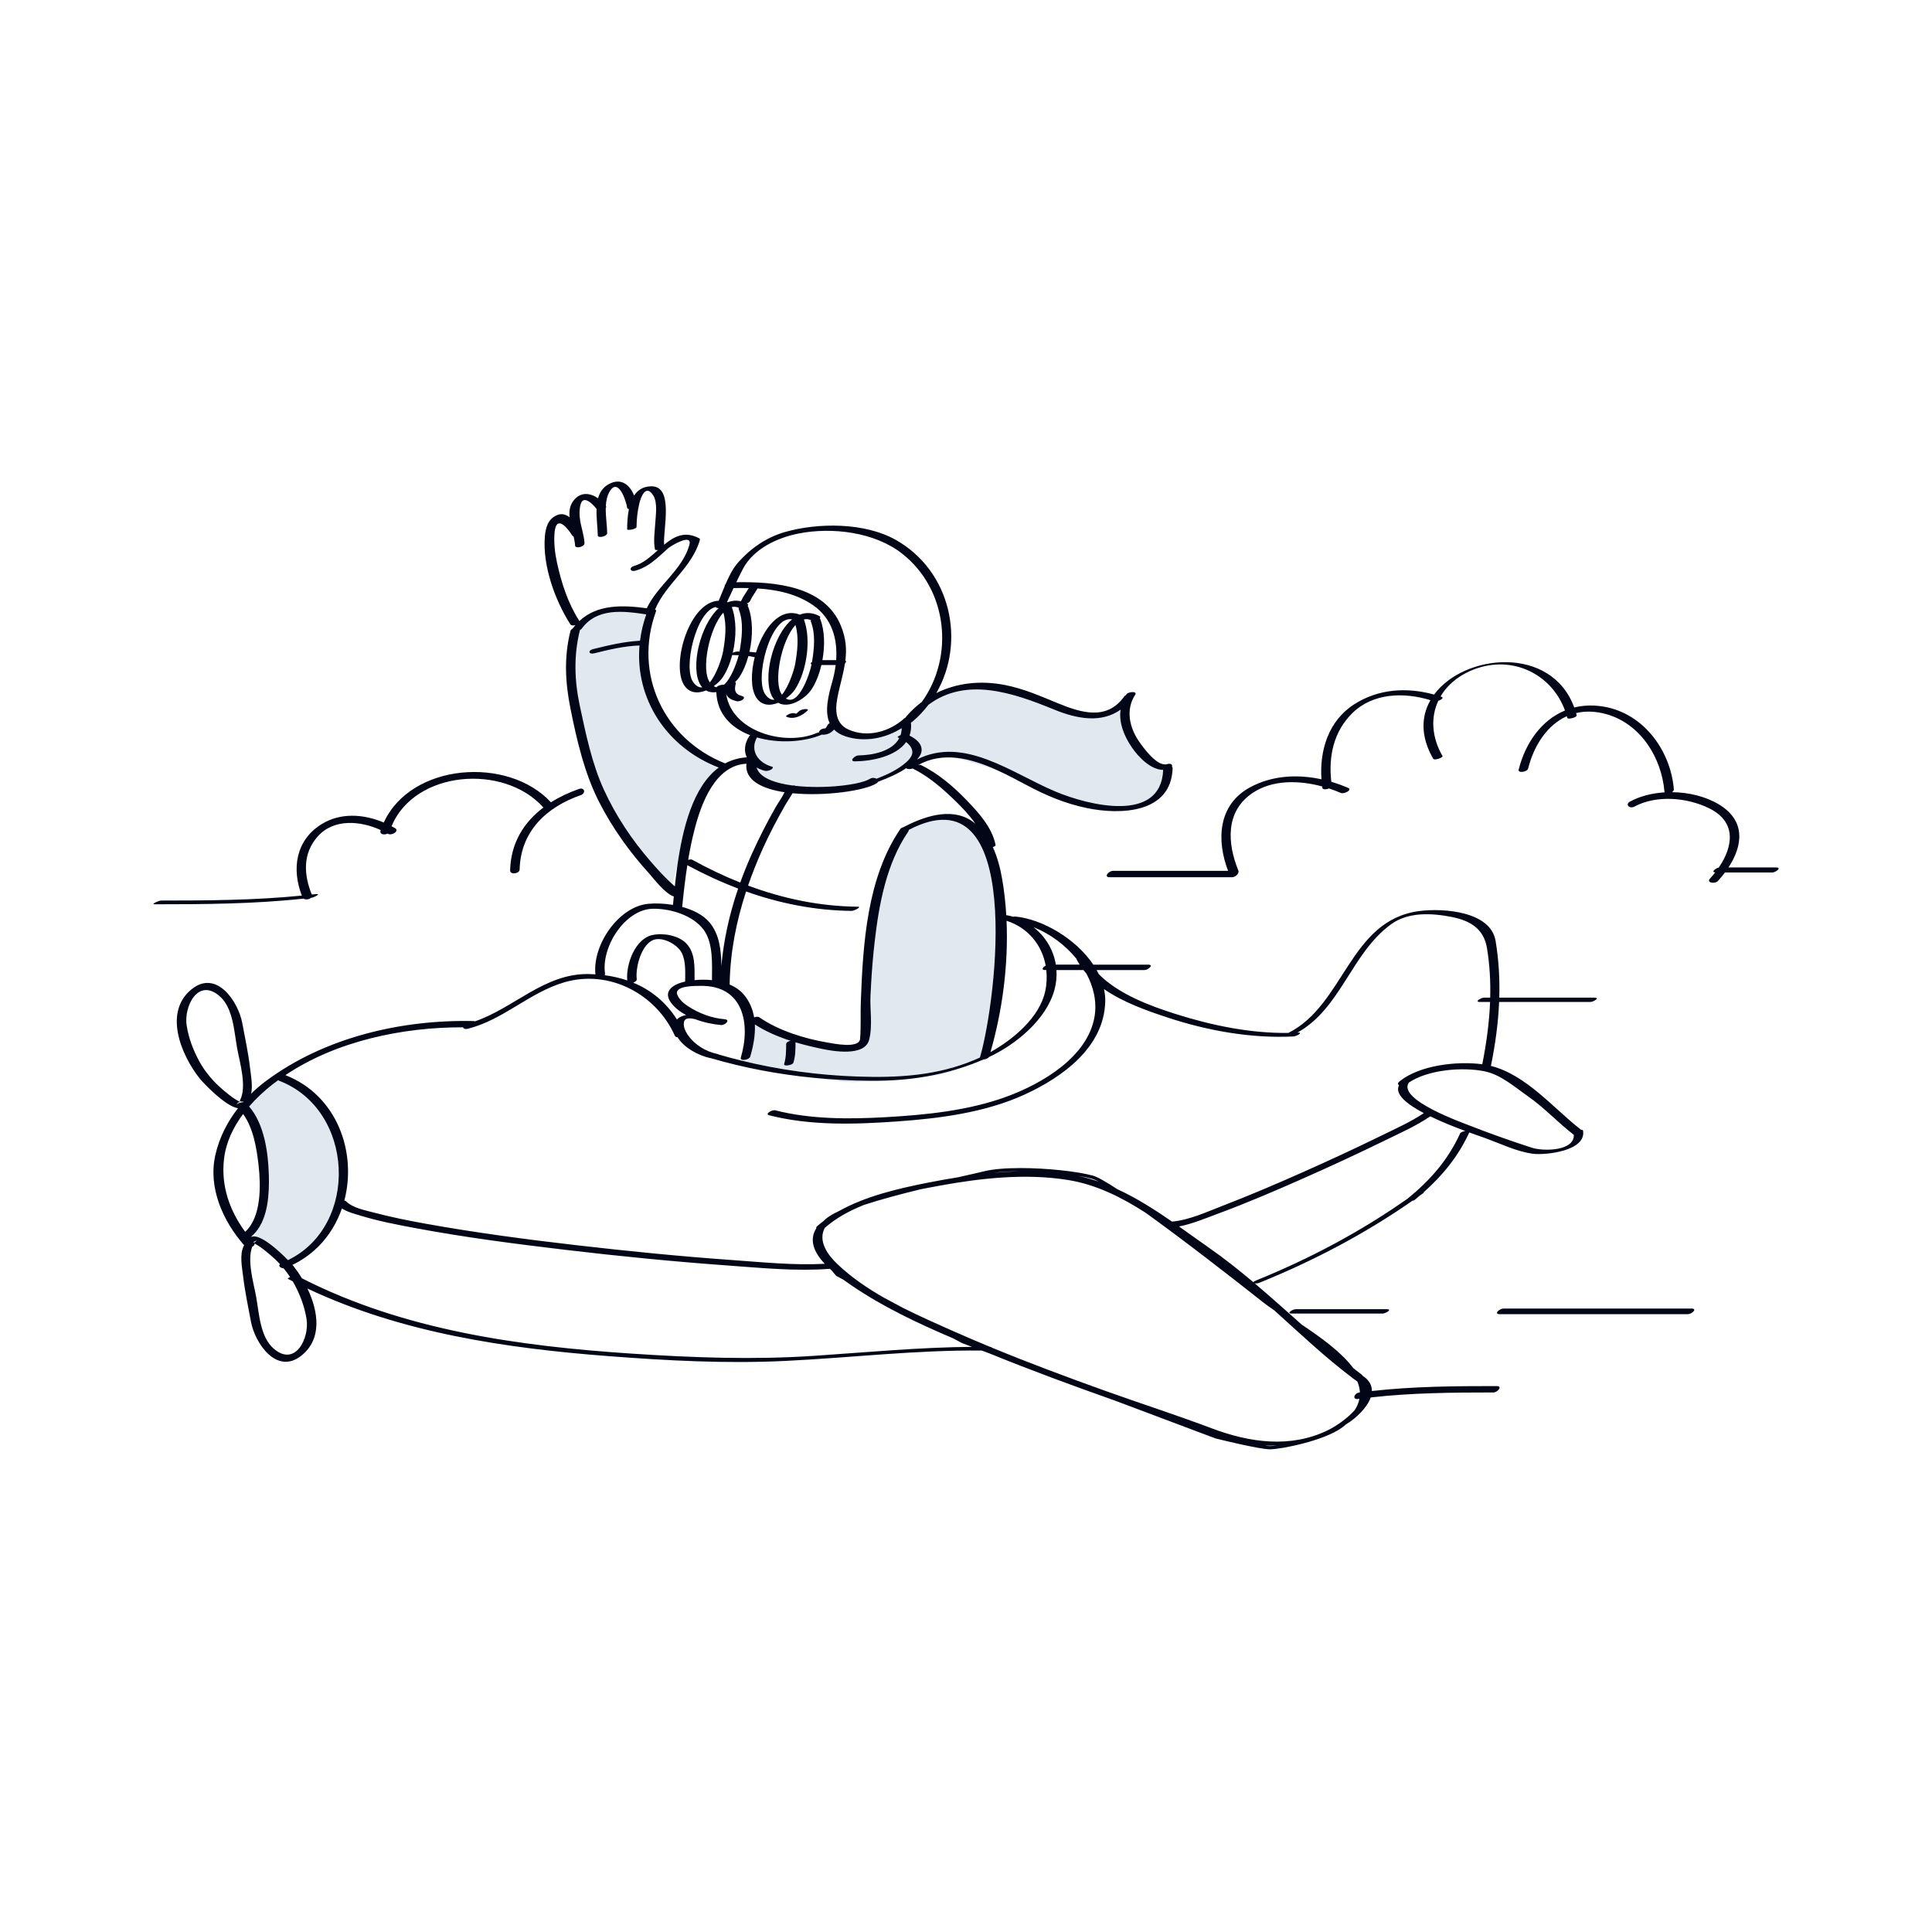 <?xml version="1.0" standalone="no"?>
<svg version="1.1" id="Layer_1" xmlns="http://www.w3.org/2000/svg" xmlns:xlink="http://www.w3.org/1999/xlink" x="0px" y="0px" width="595.28px" height="595.28px" viewBox="0 0 595.28 595.28" enable-background="new 0 0 595.28 595.28" xml:space="preserve">
<path id="color_x5F_2" fill="#e2e8f0" d="M97.49,384.648c0.217-0.205,0.444-0.402,0.654-0.613l-0.172,0.352L97.49,384.648z
	 M86.002,333.001c-0.122-0.047-0.218-0.1-0.301-0.155c-0.584,0.428-1.18,0.842-1.748,1.289c-2.539,1.994-5.006,4.275-7.19,6.801
	c4.694,5.416,5.891,14.3,6.071,21.083c0.152,5.71-0.158,13.008-4.059,17.643c-0.21,0.636-0.368,1.099-0.434,1.29
	c2.93,0.168,7.784,4.635,10.387,7.308C110.805,377.564,109.218,341.853,86.002,333.001z M237.859,236.221
	c0.669,0.188-0.031,0.777-0.31,0.926c-0.591,0.315-1.377,0.51-2.038,0.324c-0.882-0.247-1.68-0.591-2.395-1.003
	c0.883,3.088,5.42,4.794,10.999,5.542c0.418-0.037,0.78-0.006,0.923,0.113c8.929,1.012,20.026-0.271,23.047-2.189
	c0.6-0.382,1.451-0.304,1.995-0.006c2.878-1.088,5.735-2.41,8.14-4.247c1.271-0.971,3.313-2.688,2.807-4.555
	c-0.287-1.058-0.986-1.843-1.836-2.474c-3.151,4.403-10.465,5.873-15.744,5.937c-1.959,0.023-0.131-1.823,1.074-1.838
	c4.49-0.054,10.482-1.333,12.553-5.327c-0.162-0.079-0.326-0.158-0.485-0.234c-0.191-0.091,0.267-0.422,0.877-0.693
	c0.216-0.649,0.341-1.356,0.351-2.134c-5.068,3.188-11.413,4.398-17.186,2.565c-1.595-0.506-2.784-1.242-3.662-2.139
	c-0.814,0.96-1.915,1.568-3.297,1.595c-0.131,0.003-0.289-0.004-0.452-0.026c-5.442,2.316-13.339,2.791-19.993,0.867
	C230.996,231.268,233.545,235.01,237.859,236.221z M271.074,240.67c-0.179,0.066-0.358,0.133-0.537,0.198
	c-0.016,0.031-0.027,0.063-0.048,0.095L271.074,240.67z M307.325,237.342c-4.11-1.869-8.423-3.398-12.698-3.845
	C297.582,234.369,302.568,235.854,307.325,237.342z M348.785,230.355c-2.451-3.555-4.091-7.662-3.524-11.689
	c-5.815,4.151-13.241,2.927-20.388-0.005c-12.971-5.32-27.238-10.125-38.791-1.508c-1.462,1.906-3.141,3.694-5.068,5.308
	c-0.083,0.069-0.198,0.13-0.332,0.184c0.151,1.5-0.018,2.826-0.436,3.998c1.812,0.936,3.74,2.268,3.725,4.451
	c-0.008,1.08-0.635,2.055-1.402,2.879l0.033-0.004c14.533-7.291,29.235,4.322,42.666,9.941c9.952,4.165,32.442,9.926,33.119-6.686
	C354.496,237.184,350.748,233.202,348.785,230.355z M197.041,198.888c-4.748,0.164-9.333,1.261-13.931,2.407
	c-1.728,0.432-2.088-0.871-0.35-1.305c4.771-1.191,9.532-2.3,14.438-2.578c0.337-2.685,0.971-5.396,1.925-8.103
	c-7.072-1.069-15.127-2.098-19.907,4.417c-0.109,0.149-0.297,0.276-0.524,0.379c-0.004,0.021-0.001,0.04-0.007,0.063
	c-1.937,7.756-1.707,15.421-0.049,23.218c1.842,8.661,3.75,17.901,7.454,25.981c3.647,7.957,8.569,15.341,14.3,21.953
	c1.975,2.279,4.003,4.531,6.213,6.59c0.173,0.161,0.35,0.32,0.523,0.481c0.415-1.403,0.961-3.33,1.589-5.737
	c1.599-11.317,4.785-24.287,12.735-30.164C205.272,230.278,195.646,215.224,197.041,198.888z M176.293,193.752
	c0.056-0.037,0.113-0.072,0.175-0.105c0.012-0.018,0.017-0.033,0.03-0.053c0.152-0.207,0.318-0.384,0.475-0.58
	c-0.41,0.228-0.666,0.373-0.666,0.373L176.293,193.752z M280.022,255.697c-0.005,0.179-0.067,0.382-0.226,0.614
	c-6.667,9.776-8.963,22.267-10.291,33.817c-0.512,4.453-0.885,8.92-1.123,13.396c0.108,3.475,0.164,6.817-0.047,9.714
	c0.066,2.474,0.036,4.947-0.521,7.095c-1.4,5.396-11.38,3.527-14.93,2.776c-2.546-0.539-5.169-1.172-7.768-1.945
	c-0.002,2.096-0.026,4.23-0.646,6.248c-0.26,0.847-3.127,1.251-2.877,0.438c0.614-2.003,0.624-4.102,0.624-6.178
	c0-0.47,0.666-0.823,1.359-0.991c-3.884-1.251-7.653-2.863-10.984-5.021c0.158,3.308-0.49,6.731-1.438,9.909
	c-0.258,0.866-2.253,1.289-2.799,0.8l-0.086,0.38c11.779,2.906,23.906,4.549,36.01,4.954c12.396,0.414,24.345-0.253,35.805-5.06
	c0.748-0.426,1.408-0.814,1.933-1.131C307.019,308.207,315.859,236.991,280.022,255.697z M250.346,332.053
	c5.995,0.924,11.428,1.577,13.629,1.334c1.131-0.125,2.643-0.251,4.381-0.381c-0.054-0.001-0.106,0-0.16,0
	C262.244,332.96,256.281,332.646,250.346,332.053z M291.307,330.721c0.933-0.267,1.973-0.67,3.039-1.139
	c-2.894,0.858-5.804,1.539-8.747,2.059C288.049,331.371,290.089,331.068,291.307,330.721z"></path>
<path id="color_x5F_1" d="M242.304,220.83c-0.491-0.219,0.782-0.808,0.86-0.836c0.55-0.2,1.304-0.409,1.868-0.156
	c0.104,0.047,0.194,0.068,0.265,0.081c0.004-0.002,0.006-0.005,0.01-0.007c0.31-0.222,0.584-0.478,0.856-0.742
	c0.472-0.458,1.309-0.646,1.938-0.696c0.271-0.021,1.164,0.027,0.688,0.489C247.154,220.55,244.561,221.838,242.304,220.83z
	 M521.193,403.189c-19.334,0-38.667,0-58,0c-1.138,0-3.066,1.727-1.105,1.727c19.334,0,38.667,0,58,0
	C521.226,404.916,523.154,403.189,521.193,403.189z M460.122,429.042c-12.626,0.001-25.243,0.11-37.79,1.536
	c-1.129,3.244-4.588,6.439-7.425,8.184c-0.043,0.026-0.088,0.05-0.131,0.076c-0.376,0.317-0.754,0.635-1.17,0.947
	c-5.479,4.108-18.887,6.768-22.3,6.768c-3.357,0-16.24-3.212-16.787-3.349l-31.051-11.677c-12.911-4.564-25.771-9.289-38.453-14.459
	l-2.498-0.939c-20.265-0.216-40.378,2.225-60.592,3.197c-18.163,0.875-36.315-0.088-54.433-1.478
	c-31.7-2.431-63.821-7.174-92.758-20.821c3.388,7.052,4.611,15.553-1.921,20.705c-7.615,6.008-14.246-3.938-15.473-10.426
	c-0.885-4.684-1.88-9.367-2.442-14.104c-0.333-2.8-1.143-6.717,0.236-9.374c0.023-0.046,0.058-0.089,0.094-0.131
	c-6.565-7.521-11.169-17.732-8.864-27.868c1.205-5.301,3.666-10.138,6.963-14.364c-3.991-0.592-11.03-8.174-11.795-9.145
	c-5.768-7.311-11.288-20.579-2.375-27.609c7.615-6.008,14.246,3.938,15.473,10.426c0.885,4.684,1.88,9.367,2.442,14.104
	c0.27,2.267,0.832,5.257,0.312,7.728c1.475-1.427,3.041-2.762,4.691-3.985c18.025-13.369,41.563-18.845,63.71-18.381
	c0.235,0.005,0.415,0.038,0.551,0.091c12.104-4.135,21.427-14.793,35.036-14.574c0.703,0.012,1.396,0.047,2.086,0.09
	c-0.944-9.088,7.153-20.904,16.34-21.738c2.213-0.201,4.88-0.109,7.557,0.34c0.08-0.818,0.164-1.679,0.253-2.584
	c-2.836-0.996-6.204-5.55-7.614-7.105c-6.056-6.682-11.32-14.018-15.418-22.061c-4.517-8.864-6.906-19.187-8.837-28.898
	c-1.596-8.023-1.976-15.75,0.021-23.74c0.066-0.269,0.269-0.492,0.533-0.67c0.056-0.037,0.113-0.072,0.175-0.105
	c0.012-0.018,0.017-0.033,0.03-0.053c0.152-0.207,0.318-0.384,0.475-0.58c0.111-0.137,0.222-0.275,0.335-0.407
	c-0.63,0.187-1.322,0.153-1.583-0.256c-4.736-7.417-8.591-18.103-7.847-27.018c0.236-2.829,1.007-5.5,3.829-6.643
	c1.431-0.579,2.695-0.157,3.788,0.689c-0.166-1.79,0.034-3.499,1.073-4.939c2.168-3.006,5.227-2.624,7.701-0.909
	c0.506-1.816,1.484-3.378,3.316-4.369c3.854-2.086,6.514,0.307,7.784,3.53c1.089-1.657,2.726-2.788,5.193-2.857
	c7.201-0.204,3.702,13.178,4.056,18.007c3.074-2.539,6.322-4.313,10.736-2.029c0.194,0.101,0.365,0.286,0.297,0.525
	c-2.455,8.625-10.392,13.381-13.809,21.428c-0.005,0.012-0.014,0.021-0.02,0.032c0.293,0.093,0.372,0.249,0.314,0.43
	c0.013,0.028,0.016,0.06,0.003,0.096c-7.09,19.349,2.409,39.4,21.29,46.894c1.957-1.052,4.166-1.711,6.664-1.877
	c-0.899-1.913-0.757-4.238,0.815-6.609c0.048-0.071,0.128-0.139,0.225-0.203c-5.786-2.23-10.197-6.512-10.422-13.271
	c-1.119,0.158-2.209,0.021-3.166-0.525c-2.517,1.016-5.228,0.917-6.841-1.76c-3.895-6.462,1.697-25.587,10.736-25.878
	c0.609-1.422,1.204-2.937,1.835-4.442c-0.025-0.221,0.081-0.467,0.285-0.682c1.062-2.469,2.26-4.86,3.882-6.686
	c3.894-4.382,8.756-7.749,14.438-9.371c10.219-2.92,24.555-2.959,34.085,2.41c17.104,9.635,21.637,31.453,12.53,47.218
	c6.332-3.156,13.649-3.94,21.066-2.5c5.844,1.135,10.936,3.399,16.401,5.642c7.22,2.962,15.116,5.399,20.46-2.135
	c0.105-0.148,0.285-0.275,0.502-0.378c0.05-0.078,0.089-0.157,0.141-0.235c0.553-0.836,3.484-1.055,2.711,0.113
	c-2.999,4.532-1.803,10.083,1.146,14.358c1.387,2.011,5.65,7.965,8.719,7.027c1.144-0.35,1.689,0.203,1.454,0.772
	c0.13,0.11,0.21,0.26,0.204,0.465c-0.407,13.909-15.998,14.481-26.449,12.297c-6.703-1.401-12.499-3.844-18.513-7.053
	c-2.811-1.499-5.853-3.136-9.015-4.572c-4.11-1.869-8.423-3.398-12.698-3.845c-4.016-0.419-7.994,0.128-11.739,2.238
	c0.351-0.083,0.672-0.105,0.878-0.006c5.268,2.544,10.019,6.618,14.049,10.808c3.729,3.876,7.846,8.362,8.941,13.795
	c0.049,0.24-0.341,0.488-0.849,0.674c1.45,3.149,2.326,6.628,2.896,9.937c0.62,3.603,1.022,7.301,1.244,11.047
	c0.077-0.005,0.148-0.005,0.204,0.006c0.658,0.126,1.302,0.283,1.931,0.471c0.218-0.064,0.435-0.099,0.623-0.08
	c8.339,0.794,18.658,6.803,24.055,14.829c5.629,0,11.257,0,16.885,0c1.961,0-0.013,1.676-1.117,1.676c-4.91,0-9.82,0-14.731,0
	c0.237,0.42,0.463,0.842,0.672,1.271c6.16,6.214,15.92,9.802,23.584,12.232c11.149,3.535,23.051,6.02,34.821,5.859
	c17.388-8.75,18.798-34.794,40.41-37.559c7.2-0.921,21.913,0.009,23.439,9.225c0.97,5.857,1.298,11.673,1.129,17.47
	c9.766,0,19.53,0,29.295,0c1.939,0-0.333,1.328-1.211,1.328c-9.379,0-18.756,0-28.134,0c-0.278,6.578-1.185,13.135-2.525,19.702
	c10.914,2.755,19.255,13.077,27.778,19.677c0.334,0.004,0.58,0.076,0.609,0.25c1.062,6.335-11.604,7.608-15.364,7.148
	c-4.9-0.599-10.116-3.133-14.706-4.807c-0.791-0.289-2.631-0.908-4.99-1.763c-3.385,7.353-8.123,13.154-14.011,18.393
	c0.04,0.085-0.028,0.208-0.271,0.385c-0.313,0.228-0.636,0.438-0.95,0.664c-0.52,0.444-1.03,0.893-1.566,1.33
	c-0.149,0.122-0.435,0.226-0.762,0.298c-14.688,10.229-30.531,18.532-47.129,25.254c-0.465,0.188-1.045,0.229-1.431,0.158
	c4.925,4.163,9.716,8.475,14.538,12.753c6.017,4.015,12.271,8.538,15.866,13.399c0.866,0.675,1.735,1.346,2.615,2.006
	c0.109,0.082,0.157,0.174,0.159,0.269c2.14,1.372,2.968,3.03,2.939,4.759c12.77-1.445,25.609-1.527,38.458-1.528
	C463.118,427.063,461.424,429.042,460.122,429.042z M417.406,434.486c0.745-1.143,1.225-2.307,1.451-3.488
	c-0.121,0.016-0.242,0.027-0.364,0.044c-1.98,0.271-1.247-1.768,0.295-1.979c0.075-0.011,0.151-0.017,0.227-0.027
	c-0.054-1.107-0.319-2.207-0.759-3.298c-0.451-0.414-0.989-0.815-1.65-1.197c-0.029-0.018-0.031-0.044-0.021-0.076
	c-8.45-6.377-16.127-13.674-23.986-20.748c-1.36-0.928-2.597-1.809-3.624-2.624c-9.984-7.913-24.564-19.194-35.965-27.404
	c-7.428-4.786-15.279-8.733-24.072-10.134c-12.891-2.055-26.604-0.57-39.357,1.756c-1.876,0.342-3.824,0.703-5.803,1.096
	c-6.013,1.46-12.335,3.127-17.613,4.864c-4.445,1.774-8.585,4.042-12.021,7.051c-0.006,0.005-0.014,0.009-0.02,0.013
	c-2.164,4.072,0.898,8.329,3.955,11.22c4.223,3.994,9.12,7.344,14.299,10.297l5.857,3.13c5.008,2.527,10.135,4.789,15.058,6.978
	c3.888,1.728,7.8,3.4,11.731,5.027c0.01,0,0.021,0,0.03,0c0.331,0.005,0.429,0.071,0.387,0.17
	c11.591,4.784,23.347,9.175,35.149,13.401c10.934,3.915,22.013,7.473,32.878,11.573c11.485,4.335,24.145,6.165,35.645,0.557
	C411.42,439.561,415,437.205,417.406,434.486z M313.836,360.901c-2.822,0.019-5.313,0.163-7.382,0.428
	C308.914,361.113,311.377,360.969,313.836,360.901z M338.529,364.086c-0.842-0.443-1.529-0.751-2.021-0.885
	c-1.218-0.332-2.708-0.642-4.38-0.92C334.32,362.756,336.451,363.363,338.529,364.086z M451.499,348.484
	c-3.245-1.2-7.216-2.77-10.817-4.518c-4.35,2.967-9.368,5.175-14.067,7.475c-8.243,4.033-16.574,7.893-24.968,11.602
	c-8.66,3.827-17.375,7.582-26.257,10.868c-3.836,1.419-7.966,3.182-12.114,3.985c3.137,2.211,6.248,4.469,9.385,6.663
	c4.7,3.289,9.166,6.841,13.523,10.511c0.06-0.144,0.297-0.324,0.814-0.533c16.495-6.68,32.207-15.015,46.758-25.253
	c6.931-5.677,12.35-11.808,16.111-20.015C450.053,348.863,450.807,348.585,451.499,348.484z M457.369,330.077
	c-6.664-1.356-17.371-0.548-23.337,3.519c0.011,0.021,0.013,0.044-0.004,0.07c-3.329,5.248,16.65,12.289,19.429,13.379
	c4.627,1.814,9.303,3.5,14.014,5.086c1.488,0.5,2.979,0.993,4.47,1.482c3.696,1.213,13.173,1.041,12.979-3.946
	c-4.88-3.774-9.08-8.356-14.146-11.892C466.639,334.889,462.457,331.113,457.369,330.077z M318.405,285.661
	c3.662,2.837,6.173,6.941,6.915,11.554c2.443,0,4.888,0,7.332,0c-0.324-0.511-0.636-1.029-0.914-1.57
	c-0.021-0.042-0.012-0.09,0.012-0.139C328.235,291.158,323.457,287.641,318.405,285.661z M310.137,283.707
	c0.59,13.59-1.294,27.744-4.958,40.471c7.159-3.991,15.132-10.781,16.856-18.705c0.488-2.242,0.579-4.457,0.35-6.582
	c-0.102,0-0.202,0-0.303,0c-1.424,0-0.772-0.881,0.113-1.365C321.037,291.127,316.704,285.801,310.137,283.707z M264.281,331.702
	c12.396,0.414,24.345-0.253,35.805-5.06c0.615-0.258,1.229-0.537,1.843-0.819c0.03-0.1,0.06-0.208,0.09-0.312
	c5-17.305,13.841-88.521-21.996-69.814c-0.005,0.179-0.067,0.382-0.226,0.614c-6.667,9.776-8.963,22.267-10.291,33.817
	c-0.512,4.453-0.885,8.92-1.123,13.396c-0.062,1.155-0.12,2.312-0.163,3.468c-0.071,1.937,0.059,4.092,0.116,6.246
	c0.066,2.474,0.036,4.947-0.521,7.095c-1.4,5.396-11.38,3.527-14.93,2.776c-2.546-0.539-5.169-1.172-7.768-1.945
	c-0.002,2.096-0.026,4.23-0.646,6.248c-0.26,0.847-3.127,1.251-2.877,0.438c0.614-2.003,0.624-4.102,0.624-6.178
	c0-0.47,0.666-0.823,1.359-0.991c-3.884-1.251-7.653-2.863-10.984-5.021c0.158,3.308-0.49,6.731-1.438,9.909
	c-0.258,0.866-2.253,1.289-2.799,0.8c-0.124-0.111-0.174-0.269-0.111-0.479c3.108-10.43,0.813-22.346-12.424-22.125
	c-1.31,0.022-8.46-0.184-7.076,2.873c0.648,1.43,1.961,2.565,3.254,3.401c3.396,2.196,7.215,3.66,11.262,4.003
	c1.962,0.166,0.114,1.888-1.09,1.785c-2.452-0.207-5.33-0.79-8.023-1.813c-1.363-0.322-3.127-0.566-3.41,0.947
	c-0.242,1.287,0.359,2.664,1.061,3.718c2.129,3.2,5.625,5.325,9.351,6.097c0.121,0.025,0.185,0.068,0.227,0.117
	c2.282,0.671,4.582,1.285,6.896,1.855C240.051,329.654,252.178,331.297,264.281,331.702z M208.579,314.132
	c0.66-0.735,1.667-1.163,2.813-1.372c-1.824-0.987-3.436-2.222-4.584-3.744c-2.807-3.723,0.795-5.828,4.297-6.579
	c0.002-0.001,0.004-0.001,0.006-0.001c0.005-2.84,0.26-6.357-1.107-8.938c-1.309-2.471-5.663-4.869-8.485-3.959
	c-3.832,1.234-5.782,8.476-5.329,12.131c0.061,0.488-0.477,0.889-1.104,1.099C200.578,305.032,205.203,308.778,208.579,314.132z
	 M281.189,236.773c-0.625,0.283-1.619,0.238-1.99-0.069c-2.487,1.651-5.307,2.913-8.125,3.966c-0.179,0.066-0.358,0.133-0.537,0.198
	c-0.016,0.031-0.027,0.063-0.048,0.095c-0.091,0.137-0.235,0.275-0.45,0.412c-3.529,2.244-15.807,4.023-25.858,3.033
	c-0.729,1.324-1.655,2.607-2.345,3.826c-2.439,4.313-4.764,8.697-6.799,13.216c-1.686,3.741-3.209,7.546-4.543,11.405
	c10.771,4.019,22.041,6.399,33.781,6.517c1.477,0.015-1.176,1.294-1.852,1.287c-11.271-0.112-22.137-2.289-32.547-5.979
	c-3.034,9.256-4.91,18.833-5.063,28.674c1.745,0.745,3.302,1.791,4.483,3.229c1.708,2.076,2.65,4.428,3.063,6.894
	c0.554-0.236,1.214-0.299,1.633-0.009c5.923,4.099,13.916,6.556,20.954,7.754c1.805,0.308,9.813,1.996,10.064-1.169
	c0.303-3.804,0.083-7.688,0.225-11.506c0.652-17.624,1.884-38.037,12.139-53.076c0.188-0.274,0.499-0.453,0.846-0.544
	c6.055-3.176,14.498-6.271,20.898-2.167c0.495,0.317,0.958,0.667,1.406,1.03c-1.854-2.676-4.174-5.095-6.357-7.201
	C290.291,242.847,286.063,239.164,281.189,236.773z M235.898,214.116c0.93,1.182,1.838,1.589,2.701,1.48
	c-0.211-0.241-0.41-0.512-0.594-0.817c-3.162-5.248-0.07-18.856,6.045-23.941C237.373,189.472,232.277,209.512,235.898,214.116z
	 M245.094,192.568c-4.413,4.811-6.926,17.79-4.16,21.482c2.189-2.617,3.768-7.753,4.068-9.448
	C245.678,200.791,246.218,196.392,245.094,192.568z M242.15,215.22c3.973,2.512,7.349-7.659,7.9-10.468
	c-0.213-0.118-0.325-0.31-0.104-0.597c0.065-0.086,0.159-0.151,0.246-0.222c0.681-4.011,1.144-8.579-0.354-12.414
	c-0.057-0.146-0.023-0.291,0.065-0.428c-0.755-0.341-1.493-0.404-2.205-0.23c2.351,6.188,0.843,16.148-2.735,21.555
	C244.316,213.393,243.314,214.39,242.15,215.22z M253.401,203.391c1.409,0,2.819,0,4.229,0c0.468-6.42-1.221-12.807-7.054-16.875
	c-5.053-3.523-11.069-4.812-17.16-5.201c-0.762,1.328-1.728,2.549-2.354,3.947c-0.134,0.298-0.538,0.53-0.999,0.664
	c0.054,0.026,0.106,0.043,0.16,0.071c0.384,0.202,0.355,0.464,0.119,0.711c0.074,0.062,0.138,0.133,0.174,0.226
	c1.493,3.823,1.482,9.127,0.406,13.906c0.674,0.048,1.346,0.113,2.016,0.213c2.245-7.385,7.281-14.071,13.5-11.663
	c1.834-0.736,3.855-0.714,6.006,0.416c0.384,0.202,0.355,0.464,0.119,0.711c0.074,0.062,0.138,0.133,0.174,0.226
	C254.1,194.232,254.21,198.958,253.401,203.391z M227.868,200.74c0.734-4.15,1.323-8.998-0.251-13.029
	c-0.057-0.146-0.023-0.291,0.065-0.428c-0.755-0.342-1.494-0.404-2.207-0.23c1.477,3.888,1.431,9.259,0.305,14.06
	c0.529-0.236,1.137-0.377,1.695-0.377C227.607,200.735,227.737,200.74,227.868,200.74z M222.871,188.761
	c-4.411,4.812-6.922,17.786-4.159,21.48c2.189-2.618,3.767-7.753,4.067-9.448C223.455,196.982,223.995,192.584,222.871,188.761z
	 M233.227,227.225c-2.23,4.043,0.318,7.785,4.633,8.996c0.669,0.188-0.031,0.777-0.31,0.926c-0.591,0.315-1.377,0.51-2.038,0.324
	c-0.882-0.247-1.68-0.591-2.395-1.003c0.883,3.088,5.42,4.794,10.999,5.542c0.418-0.037,0.78-0.006,0.923,0.113
	c8.929,1.012,20.026-0.271,23.047-2.189c0.6-0.382,1.451-0.304,1.995-0.006c2.878-1.088,5.735-2.41,8.14-4.247
	c1.271-0.971,3.313-2.688,2.807-4.555c-0.287-1.058-0.986-1.843-1.836-2.474c-3.151,4.403-10.465,5.873-15.744,5.937
	c-1.959,0.023-0.131-1.823,1.074-1.838c4.49-0.054,10.482-1.333,12.553-5.327c-0.162-0.079-0.326-0.158-0.485-0.234
	c-0.191-0.091,0.267-0.422,0.877-0.693c0.216-0.649,0.341-1.356,0.351-2.134c-5.068,3.188-11.413,4.398-17.186,2.565
	c-1.595-0.506-2.784-1.242-3.662-2.139c-0.814,0.96-1.915,1.568-3.297,1.595c-0.131,0.003-0.289-0.004-0.452-0.026
	C247.777,228.674,239.881,229.148,233.227,227.225z M325.268,243.91c9.952,4.165,32.442,9.926,33.119-6.686
	c-3.891-0.041-7.639-4.022-9.602-6.869c-2.451-3.555-4.091-7.662-3.524-11.689c-5.815,4.151-13.241,2.927-20.388-0.005
	c-12.971-5.32-27.238-10.125-38.791-1.508c-1.462,1.906-3.141,3.694-5.068,5.308c-0.083,0.069-0.198,0.13-0.332,0.184
	c0.151,1.5-0.018,2.826-0.436,3.998c1.812,0.936,3.74,2.268,3.725,4.451c-0.008,1.08-0.635,2.055-1.402,2.879
	c-0.006,0.007-0.011,0.014-0.016,0.02c0.016-0.009,0.032-0.016,0.049-0.023C297.135,226.678,311.837,238.291,325.268,243.91z
	 M226.87,179.393c11.767-0.197,27.265,1.072,32.263,13.503c1.58,3.933,1.759,7.287,1.332,10.653
	c0.208,0.119,0.314,0.309,0.097,0.593c-0.055,0.071-0.134,0.123-0.203,0.184c-0.446,2.915-1.299,5.873-2.056,9.255
	c-0.92,4.107-1.521,9.146,3.185,11.23c5.809,2.574,12.642,0.652,17.188-3.512c0.102-0.094,0.239-0.171,0.397-0.234
	c0.039-0.117,0.111-0.246,0.239-0.393c1.455-1.673,3.035-3.135,4.716-4.394c10.007-13.844,8.096-34.599-6.1-45.719
	c-8.456-6.623-21.573-8.224-31.917-6.164c-6.489,1.293-13.776,4.664-17.044,10.784C228.227,176.564,227.542,177.976,226.87,179.393z
	 M224.002,185.502c0.071,0.025,0.143,0.052,0.214,0.08c1.282-0.516,2.655-0.654,4.101-0.307c0.012-0.039,0.018-0.074,0.036-0.115
	c0.629-1.405,1.601-2.63,2.364-3.964c-1.575-0.039-3.146-0.034-4.698-0.002C225.351,182.632,224.685,184.07,224.002,185.502z
	 M216.379,211.787c-0.211-0.24-0.41-0.511-0.594-0.816c-3.098-5.142-0.189-18.295,5.68-23.609c-0.496,0.015-0.879-0.092-0.867-0.348
	c-6.049,1.093-10.314,18.978-6.92,23.294C214.607,211.489,215.516,211.896,216.379,211.787z M220.775,211.766
	c0.285-0.537,1.588-0.841,2.326-0.807c2.166-1.914,3.852-6.582,4.51-9.08c-0.668-0.025-1.34-0.039-2.018-0.04
	c-0.668,2.563-1.637,4.931-2.853,6.768c-0.646,0.977-1.648,1.974-2.813,2.804C220.214,211.591,220.496,211.709,220.775,211.766z
	 M251.711,225.818c0.151-0.066,0.391-0.117,0.655-0.15c0-0.038-0.008-0.071-0.001-0.113c0.105-0.662,1.019-1.092,1.615-1.103
	c0.082-0.002,0.166-0.009,0.249-0.015c0.001-0.01,0.07-0.031,0.101-0.032c0.293-0.302,0.439-0.57,0.663-1.01
	c0.13-0.254,0.366-0.435,0.632-0.575c-1.645-3.614-0.382-8.598,0.785-12.69c0.484-1.698,0.849-3.455,1.068-5.224
	c-1.465,0-2.93,0-4.395,0c-0.666,2.848-1.71,5.496-3.043,7.51c-1.923,2.903-6.93,6.033-10.271,4.123
	c-2.517,1.016-5.229,0.917-6.842-1.76c-1.611-2.676-1.594-7.521-0.384-12.305c-0.077-0.007-0.16,0-0.232-0.018
	c-0.571-0.137-1.142-0.242-1.712-0.325c-0.666,2.45-1.609,4.708-2.779,6.475c-0.345,0.521-0.797,1.046-1.313,1.552
	c0.164,0.099,0.25,0.25,0.198,0.468c-0.202,0.848-0.408,1.854,0.042,2.664c0.385,0.694,1.216,0.996,1.936,1.187
	c0.572,0.151,0.752,0.588,0.271,1.01c-0.496,0.435-1.396,0.722-2.049,0.549c-1.145-0.303-2.372-0.736-2.979-1.83
	c-0.077-0.14-0.137-0.284-0.187-0.432C225.404,225.464,241.967,230.08,251.711,225.818z M229.98,235.313
	c-9.67,0.496-13.936,12.31-15.996,20.316c-0.793,3.081-1.422,6.188-1.946,9.314c0.487-0.142,0.971-0.195,1.245-0.044
	c4.818,2.66,9.754,5.021,14.801,7.032c1.074-2.979,2.262-5.919,3.563-8.808c2.214-4.912,4.66-9.708,7.327-14.389
	c0.832-1.461,2.001-3.023,2.757-4.633C234.742,243.038,229.42,240.403,229.98,235.313z M178.492,191.363
	c5.526-5.206,13.364-4.959,20.791-3.951c3.381-7.111,10.928-11.786,13.111-19.453c1.1-3.861-5.65,0.209-6.492,0.945
	c-1.227,1.075-2.399,2.221-3.653,3.265c-1.957,1.63-3.946,2.966-6.42,3.653c-1.739,0.483-2.126-0.983-0.393-1.465
	c2.733-0.76,5.033-2.856,7.318-4.897c-0.5,0.064-0.912,0.028-0.952-0.173c-0.536-2.692-0.048-5.577,0.109-8.287
	c0.141-2.42,0.742-6.159-0.643-8.35c-2.186-3.459-3.719,0.125-4.277,2.454c-0.566,2.362-0.84,4.788-0.861,7.216
	c-0.008,0.787-2.901,1.171-2.898,0.777c0.018-1.892,0.116-4.134,0.549-6.233c-0.301-0.052-0.518-0.188-0.549-0.433
	c-0.248-1.947-2.674-9.379-5.319-5.108c-0.816,1.318-1.149,2.877-1.243,4.519c0.16,0.236,0.131,0.475-0.023,0.686
	c-0.051,2.619,0.408,5.388,0.436,7.697c0.013,1.107-2.888,1.66-2.898,0.777c-0.027-2.366-0.48-5.388-0.375-8.227
	c-1.068-1.322-4.065-4.498-4.915-1.355c-0.433,1.597-0.407,3.22-0.154,4.851c0.363,2.342,1.229,4.694,1.351,7.062
	c0.061,1.203-2.845,1.825-2.898,0.777c-0.045-0.878-0.229-1.834-0.459-2.827c-0.184-0.058-0.337-0.152-0.43-0.301
	c-1.784-2.848-4.983-6.292-5.438-0.84c-0.256,3.064,0.094,6.158,0.742,9.159c1.339,6.198,3.36,12.484,6.794,17.86
	C178.443,191.229,178.473,191.297,178.492,191.363z M207.926,273.104c0.217-2.038,0.475-4.212,0.79-6.449
	c1.599-11.317,4.785-24.287,12.735-30.164c-16.179-6.212-25.805-21.267-24.41-37.603c-4.748,0.164-9.333,1.261-13.931,2.407
	c-1.728,0.432-2.088-0.871-0.35-1.305c4.771-1.191,9.532-2.3,14.438-2.578c0.337-2.685,0.971-5.396,1.925-8.103
	c-7.072-1.069-15.127-2.098-19.907,4.417c-0.109,0.149-0.297,0.276-0.524,0.379c-0.004,0.021-0.001,0.04-0.007,0.063
	c-1.937,7.756-1.707,15.421-0.049,23.218c1.842,8.661,3.75,17.901,7.454,25.981c3.647,7.957,8.569,15.341,14.3,21.953
	c1.975,2.279,4.003,4.531,6.213,6.59c0.173,0.161,0.35,0.32,0.523,0.481C207.389,272.635,207.656,272.869,207.926,273.104z
	 M210.169,279.429c3.354,0.911,6.473,2.446,8.429,4.765c3.115,3.693,3.604,8.632,3.665,13.413
	c0.726-8.121,2.534-16.107,5.171-23.827c-5.345-2.03-10.566-4.454-15.658-7.202c-0.656,4.202-1.139,8.434-1.563,12.674
	C210.207,279.313,210.188,279.371,210.169,279.429z M186.422,299.998c0.025,0.172-0.031,0.331-0.135,0.477
	c2.438,0.32,4.768,0.861,6.977,1.617c-0.448-5.029,2.443-12.933,7.861-14.021c3.266-0.656,7.919,0.118,10.338,2.623
	c2.82,2.92,2.535,7.383,2.545,11.153c0,0.052-0.012,0.101-0.023,0.149c1.728-0.171,3.563-0.189,5.381,0.003
	c0.017-4.848,0.453-11.356-2.519-15.466c-3.262-4.512-10.304-6.624-15.683-6.535C192.632,280.14,185.193,291.687,186.422,299.998z
	 M87.936,331.269c15.988,6.243,22.064,23.823,18.16,38.646c0.228,0.029,0.425,0.102,0.557,0.234
	c2.044,2.062,5.896,2.762,8.573,3.473c5.218,1.385,10.521,2.447,15.831,3.405c15.436,2.787,31.01,4.842,46.588,6.643
	c15.976,1.847,31.988,3.44,48.031,4.577c9.342,0.662,19.009,1.659,28.43,1.148c-3.071-3.278-5.006-7.146-2.582-10.961
	c-0.1-0.153-0.04-0.366,0.279-0.646c0.645-0.563,1.316-1.097,2.003-1.614c0.158-0.169,0.323-0.334,0.5-0.493
	c0.911-0.82,2.319-1.649,4.083-2.477c8.333-4.685,18.493-7.021,27.425-8.788c3.035-0.601,6.122-1.16,9.238-1.655
	c0.62-0.14,1.228-0.275,1.805-0.405c2.753-0.617,4.929-1.105,6.329-1.456c2.627-0.656,6.52-1.004,11.256-1.004
	c7.966,0,17.357,0.984,22.331,2.341c1.378,0.376,4.05,1.914,7.479,4.161c5.907,2.719,11.446,6.239,16.869,9.995
	c5.295-0.465,10.795-3.027,15.642-4.897c8.33-3.215,16.551-6.716,24.706-10.349c8.039-3.581,16.037-7.261,23.935-11.144
	c4.438-2.183,9.173-4.251,13.299-7.037c-5.223-2.759-9.071-5.844-7.644-8.575c-0.391-0.248-0.477-0.685,0.195-1.229
	c6.148-4.989,17.76-6.287,25.456-5.249c1.26-6.35,2.155-12.763,2.405-19.195c-1.026,0-2.053,0-3.08,0
	c-1.939,0,0.333-1.328,1.211-1.328c0.636,0,1.271,0,1.907,0c0.128-5.096-0.153-10.201-0.997-15.293
	c-0.981-5.925-5.159-8.44-10.82-9.56c-6.115-1.21-13.379-1.628-18.689,2.217c-12.313,8.915-15.398,25.878-28.918,33.417
	c0.037-0.002,0.074-0.002,0.11-0.004c1.918-0.099-0.483,1.137-1.252,1.176c-13.011,0.667-26.486-1.754-38.814-5.819
	c-6.234-2.056-13.666-4.657-19.604-8.767c0.275,1.301,0.411,2.621,0.37,3.957c-0.426,14.021-13.181,23.18-24.84,28.532
	c-12.191,5.597-26.432,7.395-39.682,8.315c-12.828,0.892-26.388,1.294-38.953-1.916c-1.632-0.416,0.883-1.777,1.781-1.547
	c10.915,2.787,22.67,2.752,33.849,2.129c12.465-0.694,25.625-2.004,37.429-6.322c10.874-3.978,25.113-12.252,27.139-24.787
	c0.73-4.522-0.325-9.051-2.531-13.15c-0.309-0.353-0.614-0.707-0.9-1.076c-2.774,0-5.548,0-8.322,0
	c0.13,1.971-0.059,4.013-0.614,6.072c-2.473,9.153-11.839,16.841-20.179,20.729c-0.268,0.412-1.041,0.694-1.715,0.762
	c-2.881,1.233-5.76,2.271-8.654,3.128c-2.894,0.858-5.804,1.539-8.747,2.059c-5.585,0.986-11.29,1.402-17.243,1.365
	c-0.054-0.001-0.106,0-0.16,0c-5.951-0.046-11.914-0.36-17.85-0.953c-10.624-1.061-21.16-3.032-31.392-6.039
	c-0.053-0.007-0.106-0.005-0.158-0.016c-3.291-0.682-7.982-3.027-10.009-6.397c-0.389-0.026-0.717-0.161-0.85-0.458
	c-5.677-12.75-20.047-20.52-33.968-16.514c-10.743,3.092-18.823,11.573-29.775,14.33c-0.878,0.221-1.417-0.05-1.515-0.43
	C124.099,316.463,103.615,320.744,87.936,331.269z M79.12,381.951c-0.118,0.315-0.557,0.563-1.058,0.715
	c0.059,0.066,0.114,0.135,0.173,0.201C78.5,382.808,78.874,382.609,79.12,381.951z M86.002,333.001
	c-0.122-0.047-0.218-0.1-0.301-0.155c-0.584,0.428-1.18,0.842-1.748,1.289c-2.539,1.994-5.006,4.275-7.19,6.801
	c4.694,5.416,5.891,14.3,6.071,21.083c0.152,5.71-0.158,13.008-4.059,17.643c-0.446,0.53-0.95,1.017-1.494,1.471
	c0.313-0.146,0.668-0.204,1.061-0.181c2.93,0.168,7.784,4.635,10.387,7.308C110.805,377.564,109.218,341.853,86.002,333.001z
	 M74.867,339.611c0.06-0.066,0.118-0.134,0.177-0.2c-0.691,0.075-1.272-0.037-1.092-0.386c2.184-4.211-0.086-11.662-0.885-16.039
	c-0.938-5.141-1.2-12.431-5.429-16.084c-6.678-5.771-11.063,3.3-10.113,9.153c0.638,3.929,2.009,7.517,3.912,11.003
	c1.867,3.421,4.494,6.421,7.484,8.914c1.145,0.955,2.302,1.927,3.57,2.719c2.832,1.77,1.063-0.08,0.36,1.801
	C73.045,339.978,74.086,339.642,74.867,339.611z M75.543,379.539c5.053-4.568,4.818-14.377,4.131-20.474
	c-0.588-5.203-1.574-11.392-4.766-15.824c-3.027,4.054-5.247,8.654-5.864,13.701C68.021,365.311,70.727,372.977,75.543,379.539z
	 M90.188,394.788c-0.499-0.255-1-0.506-1.498-0.767c-0.129-0.068,0.201-0.316,0.681-0.555c-0.618-0.938-1.288-1.843-2.01-2.706
	c-0.932-0.019-1.668-0.694-1.12-1.276c-0.998-1.072-2.068-2.078-3.189-3.014c-1.145-0.955-2.302-1.927-3.57-2.719
	c-0.492-0.308-0.838-0.501-1.082-0.629c0.148,0.395-0.193,0.779-0.698,1.032c-1.61,4.299,0.45,11.169,1.205,15.302
	c0.938,5.141,1.2,12.431,5.429,16.084c6.678,5.771,11.063-3.3,10.113-9.153c-0.638-3.929-2.009-7.517-3.912-11.003
	C90.425,395.183,90.303,394.986,90.188,394.788z M299.476,414.984l-3.011-1.132l-2.766-1.478
	c-10.824-4.606-21.589-9.675-31.246-16.255c-0.776-0.529-1.697-1.158-2.678-1.871l-2.111-1.128l-0.057-0.061
	c-0.07-0.075-0.604-0.655-1.314-1.564c-0.209-0.184-0.416-0.369-0.622-0.557c-10.281,0.805-20.868-0.254-31.107-0.992
	c-16.786-1.211-33.546-2.857-50.259-4.839c-15.609-1.85-31.238-3.866-46.692-6.771c-5.468-1.028-10.979-2.09-16.31-3.707
	c-1.893-0.574-4.17-1.154-5.961-2.265c-1.503,4.335-3.9,8.351-7.197,11.669c-0.21,0.211-0.438,0.408-0.654,0.613
	c-2.117,2.003-4.571,3.732-7.38,5.088c0.15,0.17,0.264,0.304,0.329,0.387c0.885,1.122,1.764,2.386,2.586,3.744
	c31.348,15.984,66.852,20.906,101.588,23.207c18.791,1.245,37.414,1.942,56.229,0.682
	C267.049,416.669,283.23,415.118,299.476,414.984z M393.461,445.367c-1.208,0.068-2.417,0.09-3.621,0.064
	c0.594,0.076,1.098,0.121,1.467,0.121C391.807,445.553,392.548,445.488,393.461,445.367z M399.244,403.381
	c-0.887,0-3.147,1.344-1.207,1.344c9.333,0,18.666,0,28,0c0.887,0,3.147-1.344,1.207-1.344
	C417.911,403.381,408.578,403.381,399.244,403.381z M547.217,267.277c-4.883,0-9.766,0-14.647,0
	c4.405-6.715,5.433-14.424-3.017-19.467c-4.039-2.41-9.232-3.682-14.393-3.73c0.364-0.231,0.615-0.547,0.584-0.916
	c-1.048-12.308-9.813-23.981-22.629-25.592c-2.894-0.363-5.59-0.195-8.07,0.414c-7.012-19.217-33.799-16.676-43.176-3.978
	c-8.37-2.317-17.156-1.807-24.662,3.028c-7.896,5.086-10.668,14.186-10.043,23.078c-7.408-1.609-15.249-1.201-22.02,2.483
	c-9.875,5.374-10.362,16.248-6.758,25.723c-11.82,0-23.642,0-35.462,0c-1.295,0-3,1.967-1.041,1.967c12.577,0,25.155,0,37.732,0
	c0.844,0,1.854-0.833,1.92-1.415c0.102-0.17,0.132-0.358,0.052-0.555c-3.453-8.479-4.096-18.247,4.289-23.949
	c6.099-4.148,14.328-3.996,21.508-2.054c0.019,0.142,0.03,0.285,0.051,0.427c0.086,0.583,1.22,0.553,2.045,0.197
	c1.271,0.417,2.502,0.879,3.662,1.385c1.001,0.436,3.606-0.96,2.27-1.543c-1.684-0.733-3.43-1.367-5.213-1.894
	c-0.906-7.786,0.686-15.444,6.45-21.134c6.405-6.32,15.973-6.503,24.093-4.02c-2.824,4.924-3.141,11.117,0.832,18.025
	c0.401,0.697,3.115-0.398,2.898-0.777c-3.406-5.922-3.669-12.011-1.313-17.049c0.927-0.324,1.789-0.957,1.021-1.22
	c-0.11-0.038-0.223-0.069-0.333-0.105c2.107-3.617,5.653-6.585,10.427-8.394c11.734-4.447,23.807,1.461,27.922,12.701
	c-7.184,2.956-12.169,9.892-14.273,18.207c-0.301,1.186,2.637,0.764,2.91-0.316c1.85-7.31,5.988-13.459,11.925-16.126
	c0.047,0.167,0.099,0.331,0.142,0.501c0.157,0.613,3.059-0.146,2.898-0.777c-0.061-0.236-0.131-0.461-0.197-0.691
	c2.851-0.682,6.033-0.623,9.51,0.384c10.506,3.041,16.851,13.437,17.736,23.845c0.006,0.073,0.027,0.137,0.058,0.194
	c-3.815,0.233-7.518,1.147-10.614,2.81c-1.744,0.937-0.162,2.357,1.254,1.598c6.834-3.668,16.234-2.846,23.039,0.491
	c8.652,4.243,7.352,11.901,2.992,18.284c-1.009,0.224-2.443,1.371-1.096,1.496c-0.512,0.654-1.05,1.291-1.609,1.902
	c-1.223,1.336,1.573,1.68,2.402,0.773c0.783-0.855,1.522-1.746,2.208-2.662c4.862,0,9.724,0,14.585,0
	C547.087,268.828,549.172,267.277,547.217,267.277z M95.82,276.637c0.063-0.007,0.125-0.012,0.188-0.02
	c0.718-0.086,3.159-1.356,1.266-1.129c-0.4,0.048-0.802,0.082-1.202,0.128c-2.517-6.147-2.825-12.691,1.829-17.9
	c4.969-5.561,13.169-4.828,19.41-1.955c-0.016,0.048-0.036,0.092-0.052,0.14c-0.396,1.209,1.208,1.439,2.155,0.946
	c0.037,0.022,0.078,0.042,0.115,0.063c1.141,0.67,3.655-0.871,2.223-1.715c-0.366-0.215-0.741-0.42-1.118-0.621
	c7.242-17.286,34.635-19.273,46.679-5.89c0.04,0.044,0.088,0.079,0.135,0.115c-6.006,4.526-10.061,10.884-10.271,19.372
	c-0.037,1.482,2.898,1.023,2.93-0.238c0.292-11.736,8.176-19.205,18.792-22.922c1.717-0.602,1.245-2.533-0.514-1.918
	c-3.083,1.079-5.994,2.449-8.628,4.109c-13.198-14.3-43.102-12.137-51.514,6.233c-6.174-2.616-13.329-3.153-19.251,0.56
	c-7.88,4.941-9.166,13.75-5.987,21.945c-14.428,1.447-28.922,1.534-43.42,1.535c-0.587,0-3.295,1.152-1.887,1.152
	c15.31-0.001,30.62-0.098,45.852-1.75C94.168,277.314,95.269,277.133,95.82,276.637z" fill="#020617"></path>
</svg>